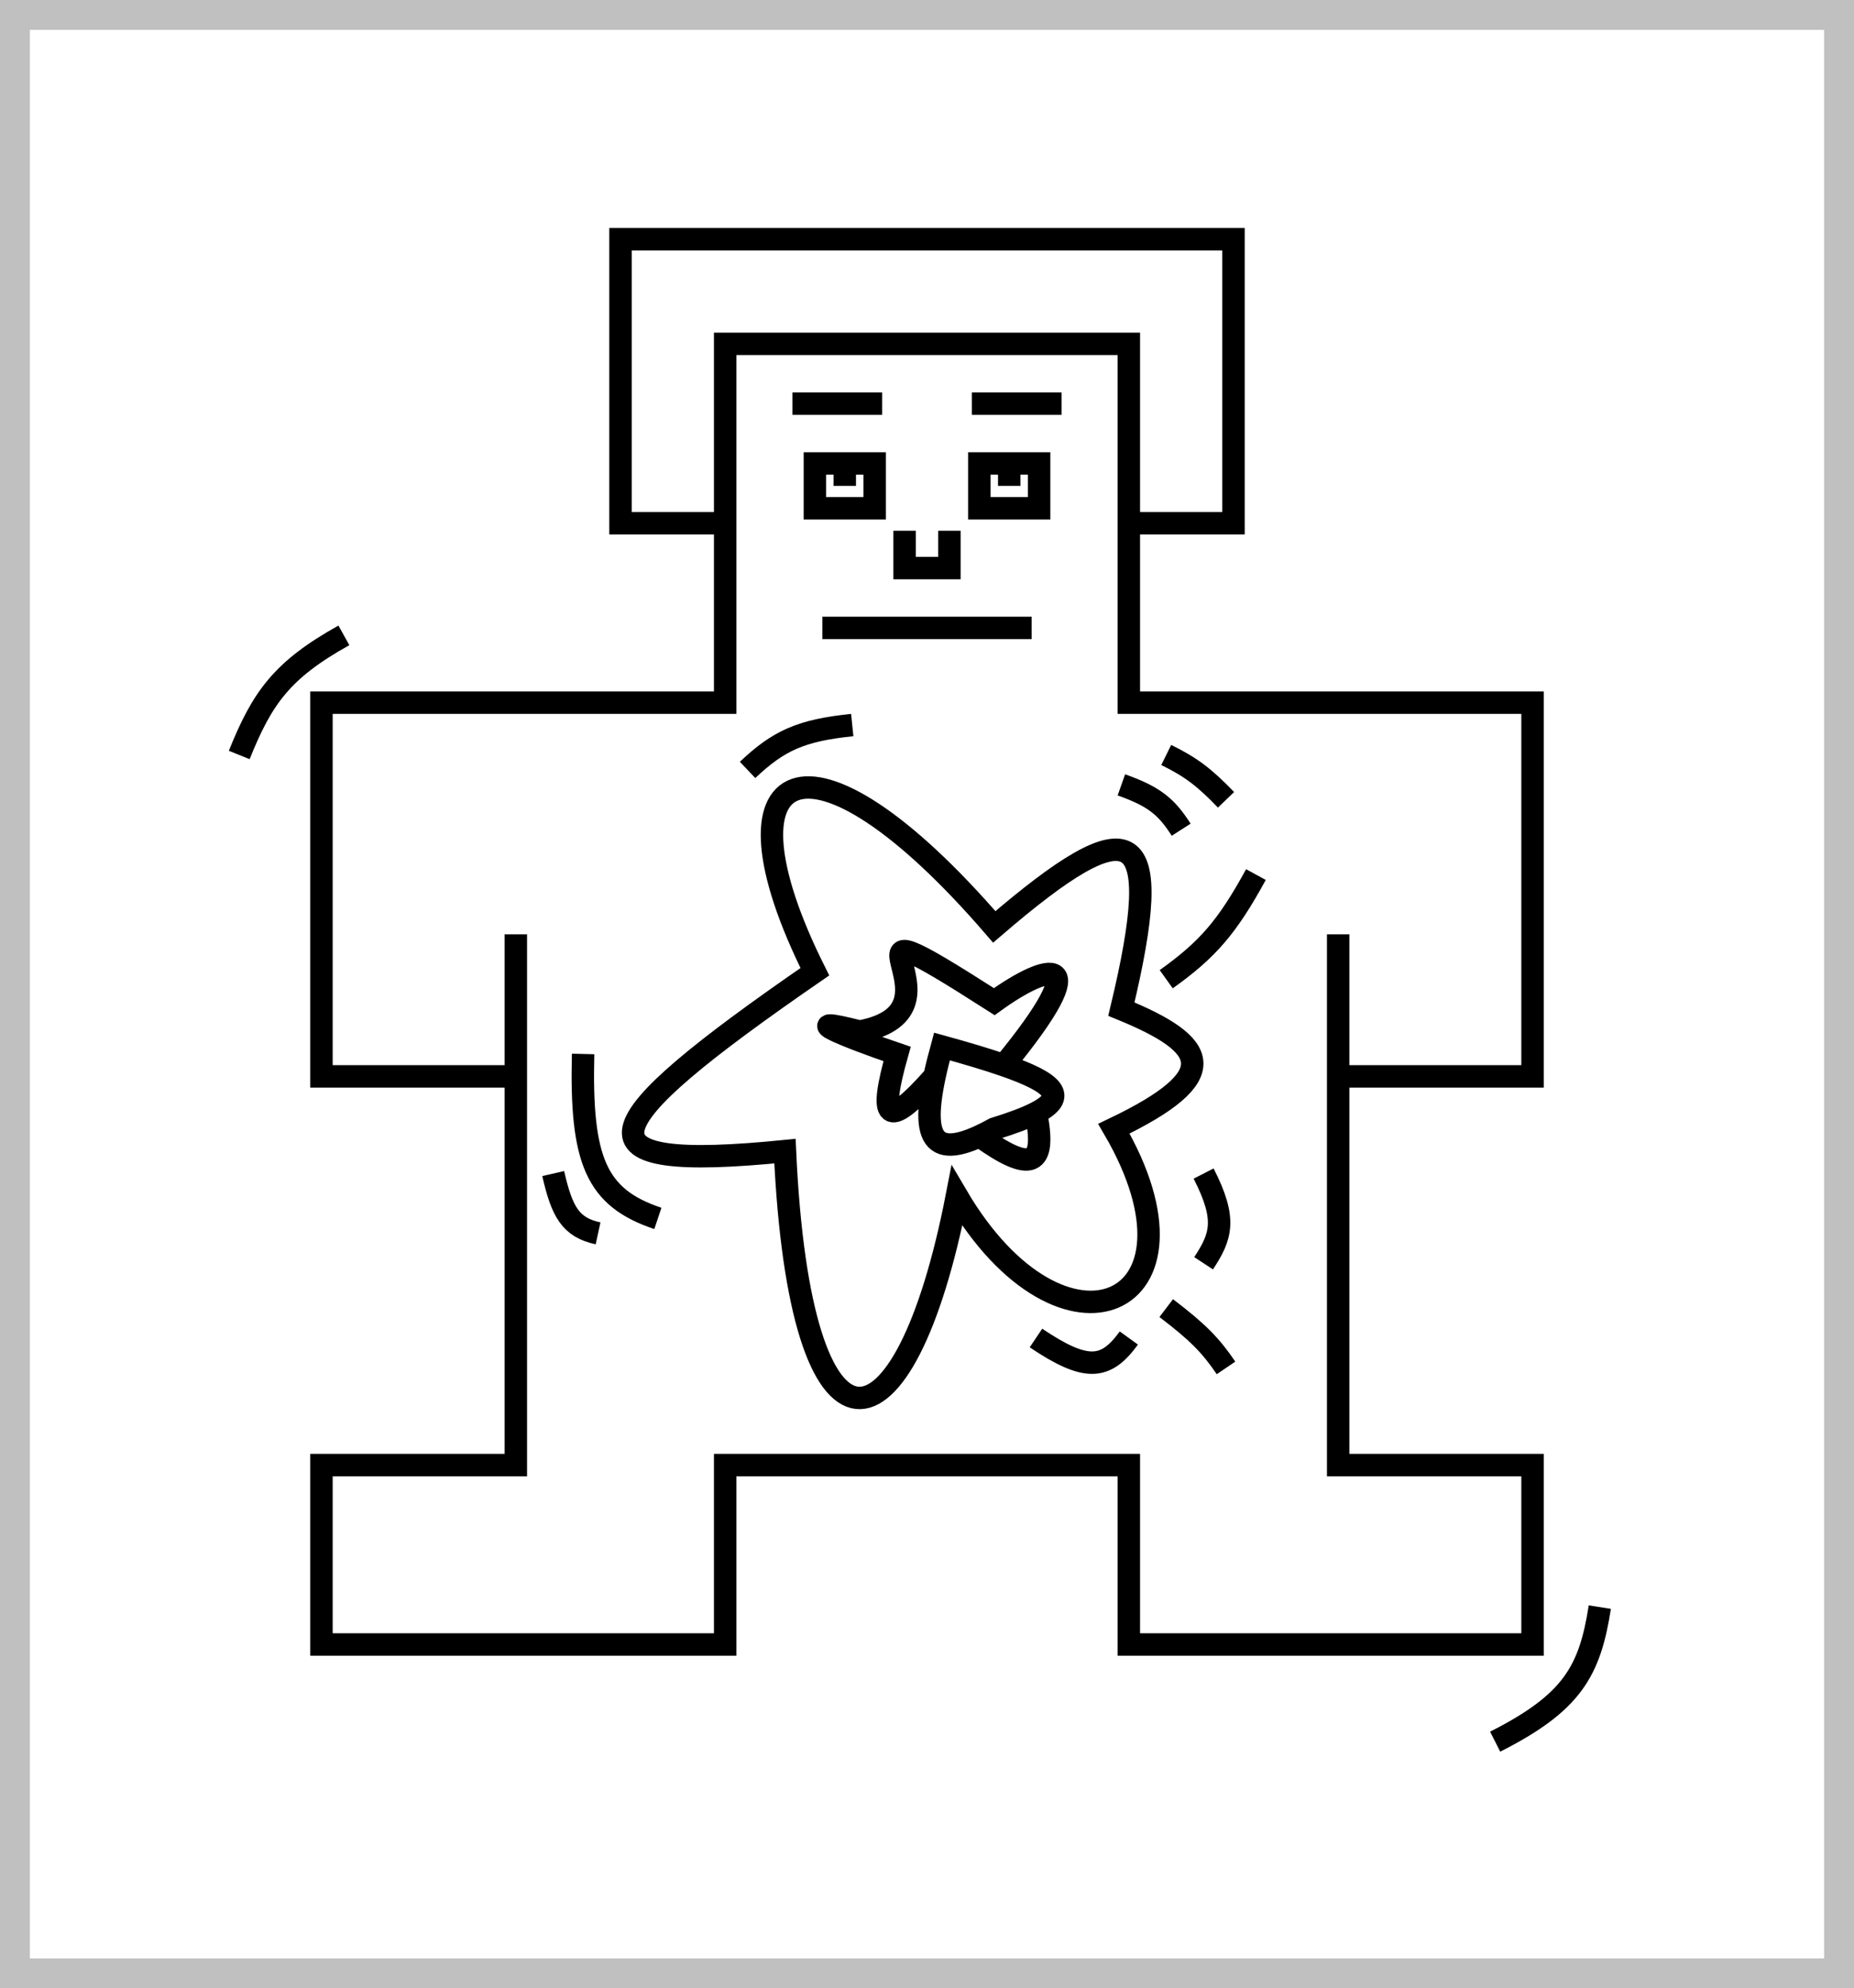 <svg width="124" height="133" viewBox="0 0 124 133" fill="none" xmlns="http://www.w3.org/2000/svg">
<rect x="1" y="1" width="122" height="131" fill="none" stroke="#C0C0C0" stroke-width="2"/>
<path stroke-width="1.5" d="M75.5 35H82.5V16H41.5V35H48.5M48.5 35V23H75.5V47H102.5V72H89.5V62.5V98H102.5V110H75.5V98H48.5V110H21.5V98H34.5V72M48.5 35V47H21.5V72H34.5M34.5 62.5V72M53 27H59M65 27H71M56.5 31H54.5V34H58.5V31H56.5ZM56.5 31V32.5M67.5 31H65.5V34H69.5V31H67.5ZM67.5 31V32.5M60.5 35.5V38H63.5V35.5M55 42H69M67.142 71.253C66.03 70.868 64.645 70.455 63 70C61.424 75.739 61.992 77.623 65.518 76M67.142 71.253C70.561 72.436 71.404 73.357 69.288 74.443M67.142 71.253C73.5 63.5 70.063 64.422 66.5 67C54 59 65.5 67.5 57.5 69C53.067 67.872 56.526 69.325 60 70.5C58.804 74.746 59.178 75.77 62.5 72M69.288 74.443C68.64 74.776 67.714 75.124 66.5 75.5C66.15 75.693 65.823 75.859 65.518 76M69.288 74.443C70 78 69 78.5 65.518 76M75 52.5C77.238 53.29 78.034 53.992 79 55.5M78 50.5C79.692 51.332 80.56 52.009 82 53.5M84 58.5C82.072 62.028 80.764 63.525 78 65.5M80.5 78.5C82.068 81.564 81.682 82.7 80.5 84.5M78 87.5C80.093 89.093 80.964 89.975 82 91.5M69.288 89.5C72.658 91.768 73.958 91.627 75.5 89.5M39 70.5C38.822 77.634 39.862 80.116 44 81.5M50 51.5C52.067 49.542 53.569 48.85 57 48.5M107 107.5C106.33 111.776 105.17 113.883 100 116.5M23 42.5C18.831 44.821 17.53 46.701 16 50.5M37 78.5C37.587 81.06 38.15 82.095 40 82.5M52.5 77C53.5 99 60.5 98 64 80C71.088 92.058 81.5 87.5 74.5 75.5C81.941 71.936 80.858 69.899 75 67.5C78 55 75.875 53.936 66.5 62C54 47.5 47.5 51 54.5 65C39.244 75.518 38.085 78.433 52.5 77Z" stroke="currentColor"/>
</svg>
